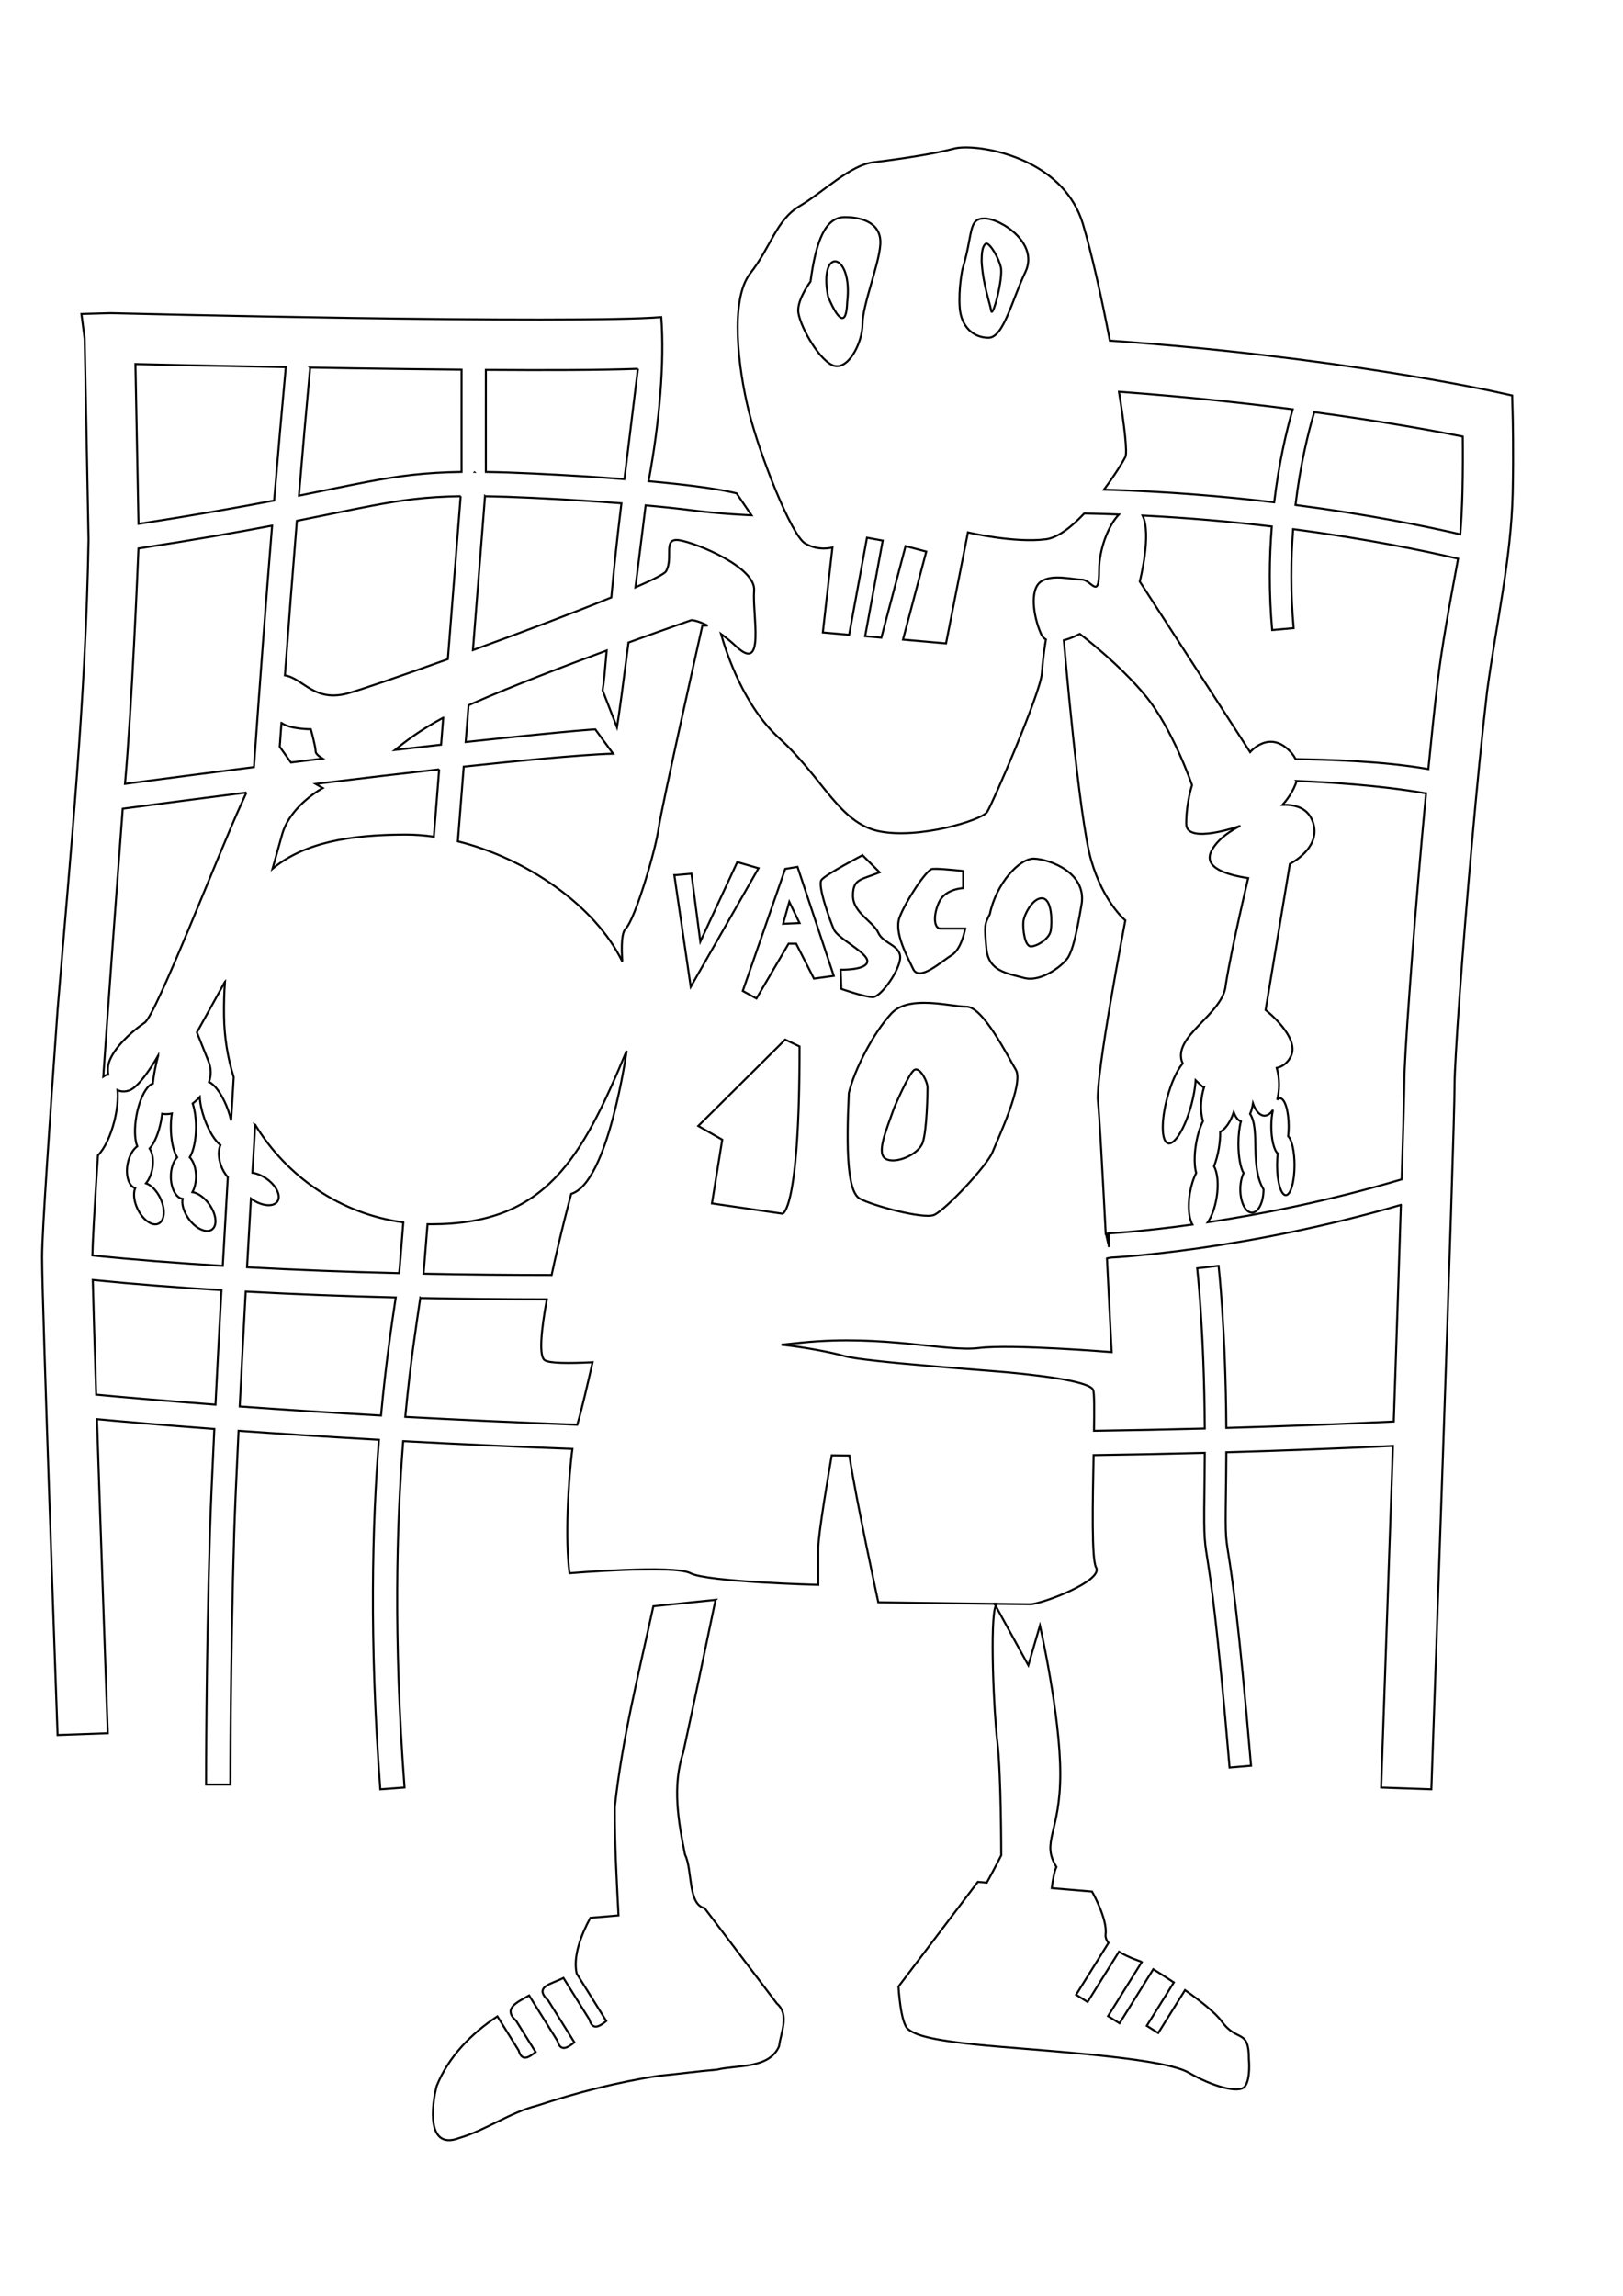 <?xml version="1.0" encoding="UTF-8" standalone="no"?>
<!-- Created with Inkscape (http://www.inkscape.org/) -->

<svg
   xmlns:dc="http://purl.org/dc/elements/1.1/"
   xmlns:cc="http://creativecommons.org/ns#"
   xmlns:rdf="http://www.w3.org/1999/02/22-rdf-syntax-ns#"
   xmlns:svg="http://www.w3.org/2000/svg"
   xmlns="http://www.w3.org/2000/svg"
   xmlns:sodipodi="http://sodipodi.sourceforge.net/DTD/sodipodi-0.dtd"
   xmlns:inkscape="http://www.inkscape.org/namespaces/inkscape"
   width="210mm"
   height="297mm"
   viewBox="0 0 744.094 1052.362"
   id="svg2"
   version="1.1"
   inkscape:version="0.92.3 (2405546, 2018-03-11)"
   sodipodi:docname="vasco-unite.svg">
  <defs
     id="defs4" />
  <sodipodi:namedview
     id="base"
     pagecolor="#ffffff"
     bordercolor="#666666"
     borderopacity="1.0"
     inkscape:pageopacity="0.0"
     inkscape:pageshadow="2"
     inkscape:zoom="2.0935598"
     inkscape:cx="234.33905"
     inkscape:cy="886.12616"
     inkscape:document-units="px"
     inkscape:current-layer="layer4"
     showgrid="false"
     inkscape:window-width="1366"
     inkscape:window-height="705"
     inkscape:window-x="0"
     inkscape:window-y="30"
     inkscape:window-maximized="1"
     inkscape:snap-bbox="false"
     inkscape:object-paths="true"
     inkscape:snap-intersection-paths="true"
     inkscape:object-nodes="true"
     inkscape:snap-midpoints="true"
     inkscape:snap-object-midpoints="false"
     inkscape:snap-global="false" />
  <g
     inkscape:groupmode="layer"
     id="layer4"
     inkscape:label="vasco10"
     style="display:inline">
    <path
       inkscape:connector-curvature="0"
       style="color:#000000;font-style:normal;font-variant:normal;font-weight:normal;font-stretch:normal;font-size:medium;line-height:normal;font-family:sans-serif;text-indent:0;text-align:start;text-decoration:none;text-decoration-line:none;text-decoration-style:solid;text-decoration-color:#000000;letter-spacing:normal;word-spacing:normal;text-transform:none;writing-mode:lr-tb;direction:ltr;baseline-shift:baseline;text-anchor:start;white-space:normal;clip-rule:nonzero;display:inline;overflow:visible;visibility:visible;opacity:1;isolation:auto;mix-blend-mode:normal;color-interpolation:sRGB;color-interpolation-filters:linearRGB;solid-color:#000000;solid-opacity:1;vector-effect:none;fill:none;fill-opacity:1;fill-rule:evenodd;stroke:#000000;stroke-width:0.93px;stroke-linecap:butt;stroke-linejoin:miter;stroke-miterlimit:4;stroke-dasharray:none;stroke-dashoffset:0;stroke-opacity:1;color-rendering:auto;image-rendering:auto;shape-rendering:auto;text-rendering:auto;enable-background:accumulate"
       d="m 442.339,67.573 c -2.017,0.025 -3.675,0.212 -4.851,0.526 -9.413,2.513 -26.356,5.025 -37.024,6.282 -10.668,1.257 -23.22,13.825 -33.889,20.109 -10.668,6.284 -13.179,18.851 -22.592,30.79 -9.413,11.939 -5.646,43.358 -0.626,63.466 5.02,20.108 19.453,56.551 25.729,60.322 6.276,3.77 12.551,1.886 12.551,1.886 l -4.392,38.959 12.047,1.071 8.191,-44.515 7.216,1.332 -8.065,43.837 7.442,0.664 11.098,-41.979 9.489,2.517 -10.666,40.344 19.727,1.754 10.041,-50.897 c 0,0 21.337,5.028 35.77,3.143 5.527,-0.722 11.788,-5.685 17.553,-11.814 5.381,0.1 10.66,0.267 15.89,0.463 -5.017,5.246 -9.067,16.24 -9.067,25.398 0,14.218 -3.551,4.442 -7.988,4.442 -4.438,-10e-6 -13.314,-2.665 -18.639,0.889 -5.325,3.555 -3.55,15.998 0,23.996 0.532,1.199 1.306,2.032 2.234,2.592 -0.048,0.268 -1.251,6.992 -1.866,15.614 -0.628,8.797 -22.593,59.694 -25.103,63.464 -2.51,3.77 -31.377,12.568 -49.576,8.797 -18.199,-3.77 -25.73,-24.508 -45.812,-42.73 -15.986,-14.506 -23.998,-38.514 -26.61,-47.726 2.168,1.566 4.563,3.505 7.197,5.948 13.221,12.26 7.101,-15.107 7.988,-25.771 0.887,-10.664 -26.182,-21.772 -34.17,-23.105 -7.987,-1.333 -2.662,7.997 -6.212,14.217 -0.683,1.197 -5.926,3.849 -14.02,7.37 1.452,-11.585 2.946,-23.586 4.431,-35.607 0.091,-0.737 0.153,-1.244 0.243,-1.979 8.749,0.792 15.77,1.567 21.199,2.269 13.557,1.752 27.347,2.291 27.347,2.291 l -6.842,-10.049 c 0,0 -5.125,-1.496 -19.081,-3.299 -5.517,-0.713 -12.552,-1.492 -21.265,-2.284 4.956,-26.637 7.39,-54.506 5.799,-75.217 -18.194,1.584 -82.764,1.291 -141.048,0.404 -58.285,-0.888 -111.491,-2.219 -111.491,-2.219 l -13.294,0.37 1.487,11.385 1.767,92.035 c -1.239,72.987 -8.218,142.995 -14.165,215.283 -1.776,24.897 -3.553,50.461 -4.887,71.17 -1.334,20.709 -2.242,35.895 -2.242,42.509 0,11.946 1.782,65.697 3.557,117.697 1.775,51.999 3.55,101.326 3.55,101.326 l 23.028,-0.831 c 0,0 -1.774,-49.311 -3.548,-101.284 -0.491,-14.384 -0.973,-28.801 -1.426,-42.679 11.056,1.04 29.318,2.656 53.805,4.5 -1.005,20.983 -1.714,37.587 -2.007,47.29 -1.778,58.76 -1.779,115.692 -1.779,115.692 h 11.132 c 0,0 7.9e-4,-56.811 1.773,-115.353 0.288,-9.532 0.992,-25.98 1.99,-46.806 18.573,1.343 40.194,2.767 64.369,4.141 -3.074,38.937 -4.497,91.816 0.626,160.214 l 11.103,-0.835 c -5.092,-67.976 -3.656,-120.324 -0.607,-158.766 23.676,1.286 49.653,2.509 77.569,3.556 -1.97,15.069 -3.367,41.855 -1.306,56.987 0,0 47.925,-3.999 55.469,0 7.544,3.999 58.575,5.333 58.575,5.333 v -16.885 c 0,-6.664 4.947,-35.473 6.166,-42.487 2.683,0.033 5.374,0.065 8.077,0.094 3.141,20.542 13.268,67.274 13.268,67.274 0,0 64.788,0.889 69.669,0.889 4.881,0 33.724,-10.664 30.174,-16.885 -2.098,-3.676 -1.56,-29.758 -1.136,-51.475 16.758,-0.241 33.75,-0.575 50.976,-1.029 -0.014,2.986 -0.035,6.007 -0.076,9.116 -0.385,28.659 -0.324,29.496 1.199,39.16 1.524,9.664 4.533,28.708 10.237,95.954 l 9.839,-0.838 c -5.715,-67.383 -8.799,-86.992 -10.322,-96.656 -1.524,-9.664 -1.463,-8.828 -1.078,-37.487 0.043,-3.244 0.065,-6.403 0.078,-9.516 25.059,-0.72 50.558,-1.681 76.385,-2.916 -0.033,0.963 -0.064,1.903 -0.097,2.865 -2.662,78.192 -5.323,153.723 -5.323,153.723 l 23.028,0.814 c 0,0 2.663,-75.542 5.326,-153.752 2.663,-78.21 5.331,-157.539 5.331,-170.125 0,-4.05 0.863,-19.8 2.3,-39.857 1.437,-20.057 3.43,-45.055 5.642,-69.979 2.213,-24.924 4.647,-49.791 6.956,-69.521 4.259,-31.57 11.007,-60.656 11.724,-90.742 0.452,-19.222 0,-35.905 0,-35.905 l -0.243,-9.022 -8.805,-1.935 c 0,0 -72.806,-15.989 -175.621,-23.216 -3.748,-19.514 -8.338,-40.047 -12.36,-53.473 -8.237,-27.491 -40.016,-35.258 -54.139,-35.086 z m -55.055,31.943 c 8.786,0 16.944,3.141 16.317,12.567 -0.628,9.426 -8.158,27.65 -8.158,36.447 0,8.797 -6.903,21.992 -13.806,18.85 -6.903,-3.142 -15.689,-19.48 -15.689,-25.135 0,-5.655 5.648,-13.195 5.648,-13.195 2.51,-18.851 6.903,-29.533 15.689,-29.533 z m 64.012,0.629 c 7.531,0 25.101,11.311 18.826,24.507 -6.276,13.196 -10.04,30.162 -16.943,30.162 -6.903,0 -12.552,-5.027 -13.18,-13.824 -0.628,-8.797 1.255,-17.595 1.255,-17.595 5.02,-16.338 2.511,-23.25 10.041,-23.25 z m 0.835,11.446 c -2.168,1.394 -2.008,5.709 -2.091,8.24 0.628,10.682 3.765,18.851 4.392,22.621 0.628,3.77 5.649,-15.082 4.394,-20.109 -1.059,-4.242 -4.799,-10.719 -6.695,-10.753 z m -72.495,24.323 c 3.816,9.299 8.362,15.43 8.786,2.514 2.722,-22.898 -13.249,-25.766 -8.786,-2.514 z M 62.087,166.878 c 11.128,0.267 33.766,0.783 68.941,1.419 -1.81,19.511 -3.594,39.977 -5.343,61.134 -15.854,3.053 -35.764,6.619 -62.19,10.697 z m 80.106,1.611 c 6.576,0.113 12.784,0.234 19.574,0.337 16.666,0.254 33.562,0.474 49.854,0.627 -0.004,6.038 -0.008,10.219 -0.01,20.438 -0.002,7.988 -0.002,15.977 0.002,21.971 8.7e-4,1.842 0.004,3.047 0.007,4.456 -16.883,0.252 -28.766,1.809 -43.395,4.592 -8.764,1.667 -18.626,3.775 -31.177,6.287 1.687,-20.31 3.404,-39.965 5.146,-58.707 z m 150.263,0.562 c -1.569,12.919 -3.634,29.795 -6.192,50.587 -11.534,-0.904 -25.356,-1.797 -42.185,-2.599 -8.018,-0.382 -15.007,-0.611 -21.328,-0.705 -0.002,-1.411 -0.004,-2.624 -0.005,-4.48 -0.003,-5.987 -0.003,-13.974 -0.002,-21.96 0.003,-10.172 0.007,-14.299 0.01,-20.346 27.908,0.202 52.95,0.131 69.702,-0.497 z m 220.548,10.519 c 29.938,2.219 56.765,5.094 79.648,8.036 -2.794,9.698 -6.307,24.396 -8.48,42.647 -23.275,-2.782 -49.586,-4.99 -78.034,-5.818 5.037,-6.774 8.789,-12.938 9.795,-14.953 0.986,-1.975 -0.37,-14.09 -2.929,-29.911 z m 89.547,9.339 c 33.422,4.538 57.179,9.003 68.064,11.184 0.073,6.48 0.101,15.191 -0.143,25.576 -0.147,6.267 -0.503,12.92 -0.975,19.237 -16.116,-3.73 -42.212,-9.075 -75.553,-13.437 2.214,-18.703 5.875,-33.382 8.607,-42.56 z m -385.332,27.358 0.034,0.029 c -0.003,0 -0.004,1e-5 -0.007,0 z m -6.025,11.179 c -0.182,2.344 -0.378,4.858 -0.667,8.544 -0.728,9.295 -1.772,22.599 -3.033,38.63 -0.585,7.439 -1.436,18.226 -2.171,27.535 -21.906,7.858 -40.359,14.173 -45.961,15.689 -15.33,4.149 -20.215,-6.806 -28.741,-8.278 1.771,-24.021 3.596,-47.789 5.474,-70.824 14.12,-2.798 24.955,-5.122 34.209,-6.883 14.103,-2.683 25.049,-4.163 40.891,-4.413 z m 11.166,0.014 c 6.21,0.098 13.137,0.33 21.189,0.714 16.494,0.786 30.045,1.661 41.358,2.543 -0.07,0.571 -0.118,0.965 -0.189,1.536 -1.928,15.606 -3.337,29.574 -4.443,41.601 -17.44,7.112 -41.278,16.087 -63.459,24.151 0.588,-7.459 1.296,-16.427 1.774,-22.509 1.261,-16.032 2.309,-29.338 3.036,-38.636 0.317,-4.053 0.545,-6.976 0.733,-9.4 z m 301.469,8.85 c 21.316,1.076 41.227,2.869 59.244,5.025 -1.143,14.284 -1.361,30.285 0.174,47.472 l 9.837,-0.881 c -1.467,-16.44 -1.284,-31.726 -0.223,-45.369 33.799,4.433 60.031,9.891 75.623,13.546 -3.78,20.421 -7.416,39.692 -9.586,58.164 -1.338,11.438 -2.705,24.544 -4.047,38.273 -20.847,-3.677 -46.205,-4.351 -60.882,-4.575 -0.532,-1.089 -1.244,-2.162 -2.194,-3.2 -9.762,-10.664 -18.639,0 -18.639,0 l -50.588,-78.203 c 0,0 5.566,-21.613 1.281,-30.252 z m -399.084,4.635 c -2.906,35.802 -5.701,73.216 -8.334,110.686 -17.748,2.247 -37.523,4.817 -59.113,7.687 3.152,-35.089 5.825,-99.209 6.18,-107.913 25.799,-3.961 45.433,-7.445 61.266,-10.46 z m 192.254,43.313 c 0,0 2.621,0.021 7.456,2.514 h -2.436 c 0,0 -18.826,83.572 -20.081,92.997 -1.255,9.426 -10.67,41.472 -15.063,45.871 -1.908,1.91 -2.038,8.09 -1.577,15.084 -12.545,-25.787 -44.141,-47.313 -75.392,-55.064 0.915,-11.61 1.748,-22.171 2.7,-34.239 54.766,-5.913 68.484,-5.939 68.484,-5.939 l -8.158,-11.146 c 0,0 -5.767,0.059 -59.436,5.803 0.458,-5.809 0.857,-10.866 1.329,-16.852 0.736,-0.332 1.462,-0.664 2.227,-0.998 18.282,-7.996 41.545,-16.892 61.096,-24.101 -0.69,8.084 -1.295,14.823 -1.871,18.283 l 6.588,16.914 c 0.953,-5.728 2.898,-20.311 5.272,-38.852 16.648,-6.046 28.864,-10.274 28.864,-10.274 z m 178.037,6.3 c 0,0 17.75,13.328 30.175,28.435 12.425,15.107 21.301,40.879 21.301,40.879 0,0 -2.664,7.997 -2.664,17.772 0,9.775 24.851,0.889 24.851,0.889 0,0 -9.763,4.444 -13.313,11.553 -3.55,7.109 5.324,10.663 16.861,12.441 0,0 -7.383,30.862 -10.281,48.838 -0.941,13.691 -25.204,23.742 -19.758,36.101 -2.601,3.045 -5.294,9.037 -7.099,15.798 -2.844,10.668 -2.656,19.983 0.422,20.807 3.078,0.823 7.879,-7.159 10.724,-17.828 1.024,-3.847 1.694,-7.696 1.922,-11.049 1.984,1.946 3.657,3.308 3.657,3.308 l 0.153,-0.06 c -0.392,1.281 -0.705,2.616 -0.932,3.972 -0.686,4.176 -0.517,8.318 0.469,11.516 -1.396,2.769 -2.542,6.541 -3.205,10.55 -0.838,5.099 -0.803,10.019 0.092,13.206 -1.305,2.565 -2.327,5.84 -2.899,9.296 -0.997,6.051 -0.453,11.499 1.169,14.333 -23.785,3.33 -38.666,4.074 -38.666,4.074 l 0.119,4.897 -1.08,-4.764 -0.117,0.027 c -1.398,-27.029 -2.935,-55.15 -3.555,-60.736 -1.255,-11.311 12.551,-82.945 12.551,-82.945 0,0 -10.041,-8.168 -15.689,-27.648 -5.601,-19.318 -12.398,-99.397 -12.511,-100.734 3.893,-1.018 7.303,-2.93 7.303,-2.93 z m -291.831,38.436 c -0.346,4.39 -0.637,8.086 -0.975,12.369 -6.44,0.712 -13.617,1.534 -21.138,2.407 4.867,-3.981 11.52,-9.078 22.112,-14.776 z m -74.169,2.366 c 3.894,2.921 13.462,2.925 13.462,2.925 0,0 2.22,7.998 2.22,10.22 0,0.798 1.159,1.998 3.161,3.228 -4.733,0.578 -9.452,1.154 -14.492,1.78 l -5.141,-7.207 c 0.26,-3.656 0.527,-7.295 0.789,-10.945 z m 72.304,21.298 c -0.861,10.915 -1.619,20.54 -2.433,30.855 -4.329,-0.612 -8.609,-0.949 -12.782,-0.949 -25.907,0 -46.788,3.72 -61.184,15.66 1.391,-4.957 2.627,-9.342 4.385,-15.66 3.722,-13.372 18.637,-21.328 18.637,-21.328 l -3.252,-1.899 c 22.081,-2.716 40.927,-4.93 56.629,-6.679 z m 393.121,5.323 c 13.389,0.522 37.836,1.891 59.317,5.691 -0.646,6.856 -1.285,13.79 -1.903,20.76 -2.225,25.062 -4.224,50.161 -5.671,70.371 -1.448,20.21 -2.361,34.894 -2.361,41.507 0,3.577 -0.515,21.377 -1.223,44.287 -33.829,10.055 -65.018,16.079 -88.898,19.685 1.77,-2.598 3.284,-6.622 4.05,-11.274 0.967,-5.889 0.502,-11.477 -1.198,-14.381 0.969,-2.456 1.752,-5.376 2.254,-8.411 0.416,-2.528 0.625,-5.052 0.607,-7.36 2.464,-1.378 4.733,-4.69 6.192,-9.036 0.865,2.329 2.033,3.808 3.295,4.17 -0.741,2.741 -1.156,6.449 -1.157,10.315 8.8e-4,5.835 0.942,11.11 2.397,13.43 -0.974,1.99 -1.521,4.665 -1.522,7.452 2.1e-4,5.888 2.382,10.661 5.323,10.663 2.941,5.7e-4 5.326,-4.773 5.326,-10.663 -6.443,-10.722 -1.38,-27.111 -6.17,-34.612 0.576,-1.319 1.03,-2.939 1.329,-4.745 1.258,3.519 3.212,5.586 5.285,5.588 1.389,-0.005 2.744,-0.94 3.872,-2.671 -0.496,2.196 -0.765,4.842 -0.767,7.559 0.003,5.845 1.225,10.953 2.977,12.442 -0.206,1.688 -0.313,3.499 -0.313,5.33 10e-5,7.607 1.789,13.774 3.994,13.774 2.206,-1.1e-4 3.994,-6.168 3.994,-13.774 -0.002,-6.177 -1.197,-11.594 -2.922,-13.253 0.17,-1.444 0.258,-2.975 0.26,-4.519 2.3e-4,-7.119 -1.789,-12.89 -3.996,-12.887 -0.439,0.005 -0.874,0.245 -1.289,0.709 0.555,-2.118 0.846,-4.503 0.847,-6.929 -3e-4,-2.724 -0.367,-5.39 -1.056,-7.682 2.428,-0.57 4.84,-2.026 6.442,-5.234 4.437,-8.886 -11.538,-21.328 -11.538,-21.328 l 11.125,-66.971 c 0,0 15.499,-7.675 10.174,-20.116 -2.46,-5.747 -8.134,-7.114 -13.534,-6.941 1.452,-1.621 4.938,-5.897 6.461,-10.945 z m -481.487,5.319 c -0.742,1.646 -1.448,3.226 -2.286,5.045 -10.65,23.105 -39.049,96.864 -44.374,100.419 -5.325,3.555 -16.863,13.329 -16.863,21.327 0,0.883 0.062,1.702 0.165,2.475 -0.71,0.043 -1.473,0.356 -2.264,0.93 0.672,-9.665 1.354,-19.444 2.053,-29.244 3.353,-47.008 6.496,-88.799 6.854,-93.553 20.651,-2.75 39.558,-5.214 56.716,-7.399 z m 282.468,28.722 7.844,7.854 c -8.472,3.456 -12.236,2.828 -12.236,10.683 0,7.855 9.412,11.938 11.608,16.965 2.196,5.027 10.041,5.656 10.041,11.311 0,5.655 -8.785,18.223 -12.551,18.223 -3.765,0 -14.434,-3.771 -14.434,-3.771 l -0.315,-8.797 c 0,0 11.924,0.315 12.238,-3.769 0.314,-4.084 -13.492,-10.367 -15.374,-14.766 -1.883,-4.399 -7.53,-20.108 -5.648,-22.621 1.883,-2.513 18.826,-11.311 18.826,-11.311 z m 78.758,1.57 c 6.903,0.314 24.16,6.284 21.65,21.051 -2.51,14.767 -4.078,20.422 -5.961,23.878 -1.883,3.456 -12.238,11.939 -20.396,9.739 -8.158,-2.199 -16.316,-3.141 -17.257,-13.509 -0.941,-10.368 -0.94,-10.998 1.57,-15.711 2.824,-13.824 13.491,-25.763 20.394,-25.449 z m -136.178,1.57 9.727,2.829 -31.063,54.353 -7.532,-51.213 h 0.628 l 7.216,-0.629 4.081,31.104 z m 27.612,2.201 16.63,49.956 -9.099,1.257 -8.158,-16.024 h -3.451 l -14.748,25.134 -6.275,-3.456 19.455,-55.924 z m 63.231,0.891 c 4.054,0.03 12.704,0.995 12.704,0.995 v 7.854 c 0,0 -8.16,0.314 -10.984,6.283 -2.824,5.97 -2.508,12.253 0.629,12.253 h 11.295 c 0,0 -1.569,9.426 -6.275,12.253 -4.707,2.828 -14.748,12.253 -17.572,6.283 -2.824,-5.97 -8.786,-16.651 -6.275,-23.563 2.51,-6.912 12.237,-21.994 15.061,-22.308 0.353,-0.039 0.838,-0.055 1.417,-0.051 z m 48.593,13.487 c -4.103,0.133 -7.985,7.516 -8.279,10.756 -0.314,3.456 0.629,11.311 3.453,11.311 2.824,0 8.473,-3.457 9.101,-7.227 0.628,-3.77 0.626,-13.823 -3.453,-14.766 -0.275,-0.059 -0.548,-0.084 -0.822,-0.075 z m -115.59,1.645 -2.824,10.054 7.531,-0.315 z m -258.726,36.622 c -0.361,4.877 -0.513,10.079 -0.441,15.643 0.128,9.794 1.676,19.245 4.445,28.142 -0.406,6.694 -0.803,13.3 -1.191,19.828 -0.349,-1.534 -0.804,-3.104 -1.349,-4.653 -2.3,-6.495 -5.841,-11.724 -8.788,-12.977 1.001,-2.967 1.089,-6.183 -0.218,-9.455 l -5.326,-13.33 c 0,0 6.701,-12.009 12.867,-23.197 z m 320.473,9.659 c 7.475,0 15.286,1.79 19.522,1.79 7.531,0 18.827,22.619 22.592,28.903 3.765,6.284 -8.157,31.42 -10.667,37.704 -2.51,6.284 -21.965,27.018 -26.986,28.903 -5.02,1.885 -28.241,-4.397 -33.889,-7.539 -5.648,-3.142 -6.275,-21.994 -5.02,-48.385 2.51,-10.682 11.295,-27.648 19.454,-36.445 3.569,-3.849 9.181,-4.931 14.995,-4.931 z m -63.629,16.869 6.588,3.143 v 0.313 c 0,75.78 -7.845,76.346 -7.845,76.346 l -32.319,-4.713 4.707,-29.218 -10.982,-6.285 z m -72.685,5.11 c 0,0 -8.366,60.494 -25.402,65.598 0,0 -5.012,18.429 -8.99,37.201 -19.293,-0.006 -38.993,-0.189 -58.745,-0.588 0.063,-0.61 0.125,-1.218 0.172,-1.775 0.144,-1.73 1.232,-15.469 1.669,-20.925 0.553,0.01 1.105,0.022 1.66,0.022 52.446,0 68.825,-29.69 89.637,-79.535 z m -214.775,2.223 c 0,0 -1.803,6.331 -2.455,12.834 -2.948,0.856 -6.105,7.013 -7.498,14.623 -1.024,5.612 -0.893,10.993 0.345,14.124 -2.08,1.472 -3.765,4.583 -4.425,8.166 -0.966,5.299 0.556,10.111 3.479,10.996 -0.982,2.411 -0.555,6.104 1.104,9.562 2.44,5.086 6.746,8.091 9.618,6.711 2.872,-1.381 3.222,-6.625 0.781,-11.713 -1.603,-3.34 -4.101,-5.927 -6.529,-6.76 1.376,-1.685 2.416,-4.093 2.897,-6.713 0.654,-3.584 0.181,-7.093 -1.242,-9.21 2.264,-2.489 4.291,-7.472 5.319,-13.079 0.174,-0.959 0.317,-1.921 0.425,-2.875 1.322,0.257 2.839,0.199 4.445,-0.126 -0.304,1.978 -0.46,4.105 -0.461,6.254 0.002,5.705 1.1,10.975 2.882,13.831 -1.781,1.823 -2.878,5.188 -2.882,8.832 0.004,5.386 2.367,9.842 5.401,10.186 -0.532,2.549 0.551,6.104 2.805,9.206 3.316,4.564 8.093,6.742 10.669,4.866 2.575,-1.878 1.974,-7.099 -1.342,-11.662 -2.178,-2.995 -5.099,-5.088 -7.636,-5.471 1.05,-1.905 1.639,-4.462 1.642,-7.125 -0.002,-3.645 -1.1,-7.012 -2.882,-8.837 1.781,-2.854 2.879,-8.122 2.882,-13.826 -0.002,-4.013 -0.548,-7.877 -1.529,-10.826 1.161,-0.892 2.253,-1.892 3.247,-2.971 0.16,2.97 0.918,6.487 2.145,9.957 1.904,5.375 4.696,9.974 7.327,12.071 -1.07,2.315 -0.982,5.854 0.231,9.29 0.743,2.09 1.85,3.984 3.152,5.398 -0.808,14.004 -1.599,27.834 -2.305,40.673 -20.751,-1.259 -40.858,-2.824 -59.779,-4.761 0.063,-4.786 0.895,-20.4 2.172,-40.23 0.111,-1.724 0.262,-3.884 0.379,-5.674 2.97,-2.954 5.845,-8.986 7.558,-15.858 1.259,-5.061 1.765,-10.096 1.412,-14.032 1.541,0.744 3.377,0.817 5.335,0.164 5.325,-1.777 13.313,-15.995 13.313,-15.995 z m 347.243,6.346 c -0.163,0.02 -0.323,0.066 -0.48,0.145 -2.51,1.257 -9.412,17.595 -9.412,17.595 -3.765,10.682 -8.159,20.736 -3.766,23.25 4.393,2.513 15.062,-1.885 16.944,-7.54 1.883,-5.655 2.194,-22.308 2.194,-25.135 0,-2.651 -3.033,-8.614 -5.481,-8.314 z m -302.768,25.365 c 14.581,23.894 39.102,40.833 67.902,44.737 -0.434,5.416 -1.522,19.154 -1.662,20.84 -0.06,0.721 -0.152,1.553 -0.255,2.441 -23.506,-0.571 -46.948,-1.451 -69.729,-2.698 0.547,-9.938 1.179,-20.848 1.788,-31.506 0.147,0.111 0.295,0.219 0.446,0.325 4.648,3.194 9.878,3.651 11.681,1.02 1.802,-2.631 -0.505,-7.352 -5.154,-10.545 -2.023,-1.388 -4.261,-2.317 -6.303,-2.616 0.42,-7.252 0.841,-14.49 1.286,-21.998 z m 525.261,36.726 c -0.889,28.184 -2.056,63.516 -3.266,99.301 -25.959,1.248 -51.585,2.216 -76.768,2.942 -0.296,-45.705 -3.542,-74.302 -3.542,-74.302 l -9.812,1.121 c 0,0 3.198,28.133 3.479,73.449 -17.161,0.453 -34.09,0.787 -50.786,1.029 0.147,-9.745 0.156,-17.35 -0.378,-18.685 -1.775,-4.443 -29.29,-7.11 -38.165,-7.999 -8.875,-0.889 -66.561,-4.888 -75.88,-7.554 -5.79,-1.657 -17.749,-3.997 -28.849,-5.214 3.248,-0.339 6.653,-0.699 9.535,-0.988 37.653,-3.77 65.893,4.399 80.954,2.514 15.061,-1.885 60.873,1.884 60.873,1.884 0,0 -0.988,-20.189 -2.147,-42.955 l 1.582,-0.359 c 2.631,-0.137 61.688,-3.406 133.169,-24.183 z m -133.975,13.076 0.153,6.241 -0.153,-0.673 z M 42.531,586.719 c 18.74,1.897 38.569,3.432 58.993,4.672 -1.048,19.328 -1.965,36.992 -2.73,52.488 -25.603,-1.931 -43.987,-3.578 -54.698,-4.595 -0.703,-21.909 -1.289,-41.15 -1.565,-52.565 z m 70.113,5.319 c 22.503,1.233 45.617,2.108 68.792,2.681 -1.796,12.088 -4.504,29.865 -6.752,54.149 -24.354,-1.382 -46.124,-2.812 -64.781,-4.163 0.767,-15.522 1.687,-33.251 2.74,-52.667 z m 80.044,2.945 c 19.503,0.401 38.951,0.589 58.02,0.608 -2.574,14.1 -3.815,26.257 -0.859,27.983 2.264,1.322 10.491,1.438 21.823,0.87 -1.844,8.202 -5.058,22.161 -7.015,28.63 -28.396,-1.055 -54.819,-2.29 -78.848,-3.594 2.295,-24.615 5.082,-42.234 6.879,-54.498 z"
       id="path4638"
       sodipodi:nodetypes="cssssssccccccccccccsccsccccccssccscccccccccccscccccsssccsccsccccccccccscscccsccccsccsccccccssssccccccsccscscscssssscsccscccccccccccsccccscccccsccccccccccccccsccccccccsscsccccccccccscccccccccccccccccccccccccsccccccccccccccscscccccccccccccccccccccscscccccccccsccccccscsccccccsscccccccccccccccccccccccccccccccccccsssccsccccscssccccccssccccscccccccccccccccccccccscsccccccssccccccccccccccccsssccscssccscccccccccccsccccccccccccccccccccccccccccccccccccscccccccccsscccccccccccccccccaccscccsccccccccccccccccccccccccc" />
    <path
       style="color:#000000;clip-rule:nonzero;display:inline;overflow:visible;visibility:visible;opacity:1;isolation:auto;mix-blend-mode:normal;color-interpolation:sRGB;color-interpolation-filters:linearRGB;solid-color:#000000;solid-opacity:1;fill:none;fill-opacity:1;fill-rule:evenodd;stroke:#000000;stroke-width:0.93px;stroke-linecap:butt;stroke-linejoin:miter;stroke-miterlimit:4;stroke-dasharray:none;stroke-dashoffset:0;stroke-opacity:1;color-rendering:auto;image-rendering:auto;shape-rendering:auto;text-rendering:auto;enable-background:accumulate"
       d="m 328.045,733.343 c -9.498,0.973 -18.996,1.946 -28.495,2.92 -6.641,30.489 -14.336,60.906 -17.677,91.977 -0.103,16.599 0.846,33.187 1.687,49.76 -4.3,0.365 -8.599,0.73 -12.899,1.096 -4.158,7.622 -8.052,17.651 -6.263,25.555 4.525,7.248 9.049,14.496 13.574,21.744 -3.252,2.613 -6.33,4.47 -7.78,-0.727 -3.956,-6.338 -7.913,-12.675 -11.869,-19.013 -5.606,2.896 -13.793,3.937 -6.978,10.32 3.994,6.398 7.989,12.796 11.983,19.195 -3.252,2.613 -6.33,4.47 -7.78,-0.727 -4.319,-6.918 -8.637,-13.837 -12.956,-20.755 -5.288,3.049 -12.303,5.892 -5.959,11.597 2.982,4.776 5.964,9.553 8.945,14.329 -3.252,2.613 -6.329,4.47 -7.78,-0.727 -3.252,-5.208 -6.503,-10.416 -9.755,-15.624 -11.918,7.81 -22.449,18.539 -27.818,31.882 -2.317,8.685 -4.868,29.603 10.197,23.923 12.503,-3.667 23.208,-11.702 35.942,-14.902 18.107,-5.976 36.65,-10.753 55.51,-13.634 7.993,-0.741 17.931,-2.107 26.795,-2.844 9.442,-2.26 23.91,-0.266 28.495,-10.678 0.876,-6.44 4.89,-14.59 -0.98,-19.625 -11.054,-14.578 -22.107,-29.155 -33.161,-43.733 -7.759,-1.685 -5.459,-17.535 -8.965,-24.528 -3.118,-15.358 -5.881,-31.495 -0.83,-46.774 5.077,-23.306 9.946,-46.656 14.816,-70.006 z"
       id="path4365"
       inkscape:connector-curvature="0" />
    <path
       style="display:inline;fill:none;fill-opacity:1;fill-rule:evenodd;stroke:#000000;stroke-width:0.93px;stroke-linecap:butt;stroke-linejoin:miter;stroke-opacity:1"
       d="m 455.978,735.176 0.508,0.923 c 0.237,-0.574 0.504,-0.91 0.813,-0.907 l -1.321,-0.016 z m 0.508,0.923 c -2.73,6.622 -0.862,48.859 0.771,62.352 1.775,14.663 1.775,51.985 1.775,51.985 0,0 -3.327,6.656 -6.619,12.536 l -4.099,-0.347 -36.386,47.986 c 0,0 0.886,16.885 4.436,19.551 3.55,2.666 9.763,5.332 41.713,7.998 31.95,2.666 76.324,5.721 86.974,11.942 10.65,6.221 23.076,9.775 25.738,6.221 2.663,-3.555 1.775,-12.442 1.775,-12.442 0,-14.218 -5.326,-7.498 -12.426,-17.273 -2.931,-4.035 -9.795,-9.425 -16.844,-14.373 l -12.268,19.649 -5.267,-3.298 12.4,-19.863 c -3.534,-2.36 -6.756,-4.405 -9.414,-6.063 l -15.469,24.78 -5.267,-3.298 15.438,-24.729 c -0.056,-0.033 -0.584,-0.354 -0.584,-0.354 0,0 -5.338,-1.688 -9.849,-4.431 l -14.382,23.037 -5.267,-3.298 14.83,-23.757 c -0.952,-1.243 -1.483,-2.582 -1.306,-3.993 0.887,-7.109 -6.213,-19.549 -6.213,-19.549 l -18.473,-1.568 c 0.528,-4.362 1.24,-7.916 2.123,-9.733 -7.1,-11.552 1.775,-15.552 1.775,-42.656 0,-27.104 -9.317,-67.98 -9.317,-67.98 l -5.326,18.217 z"
       id="path4367"
       inkscape:connector-curvature="0" />
  </g>
</svg>
